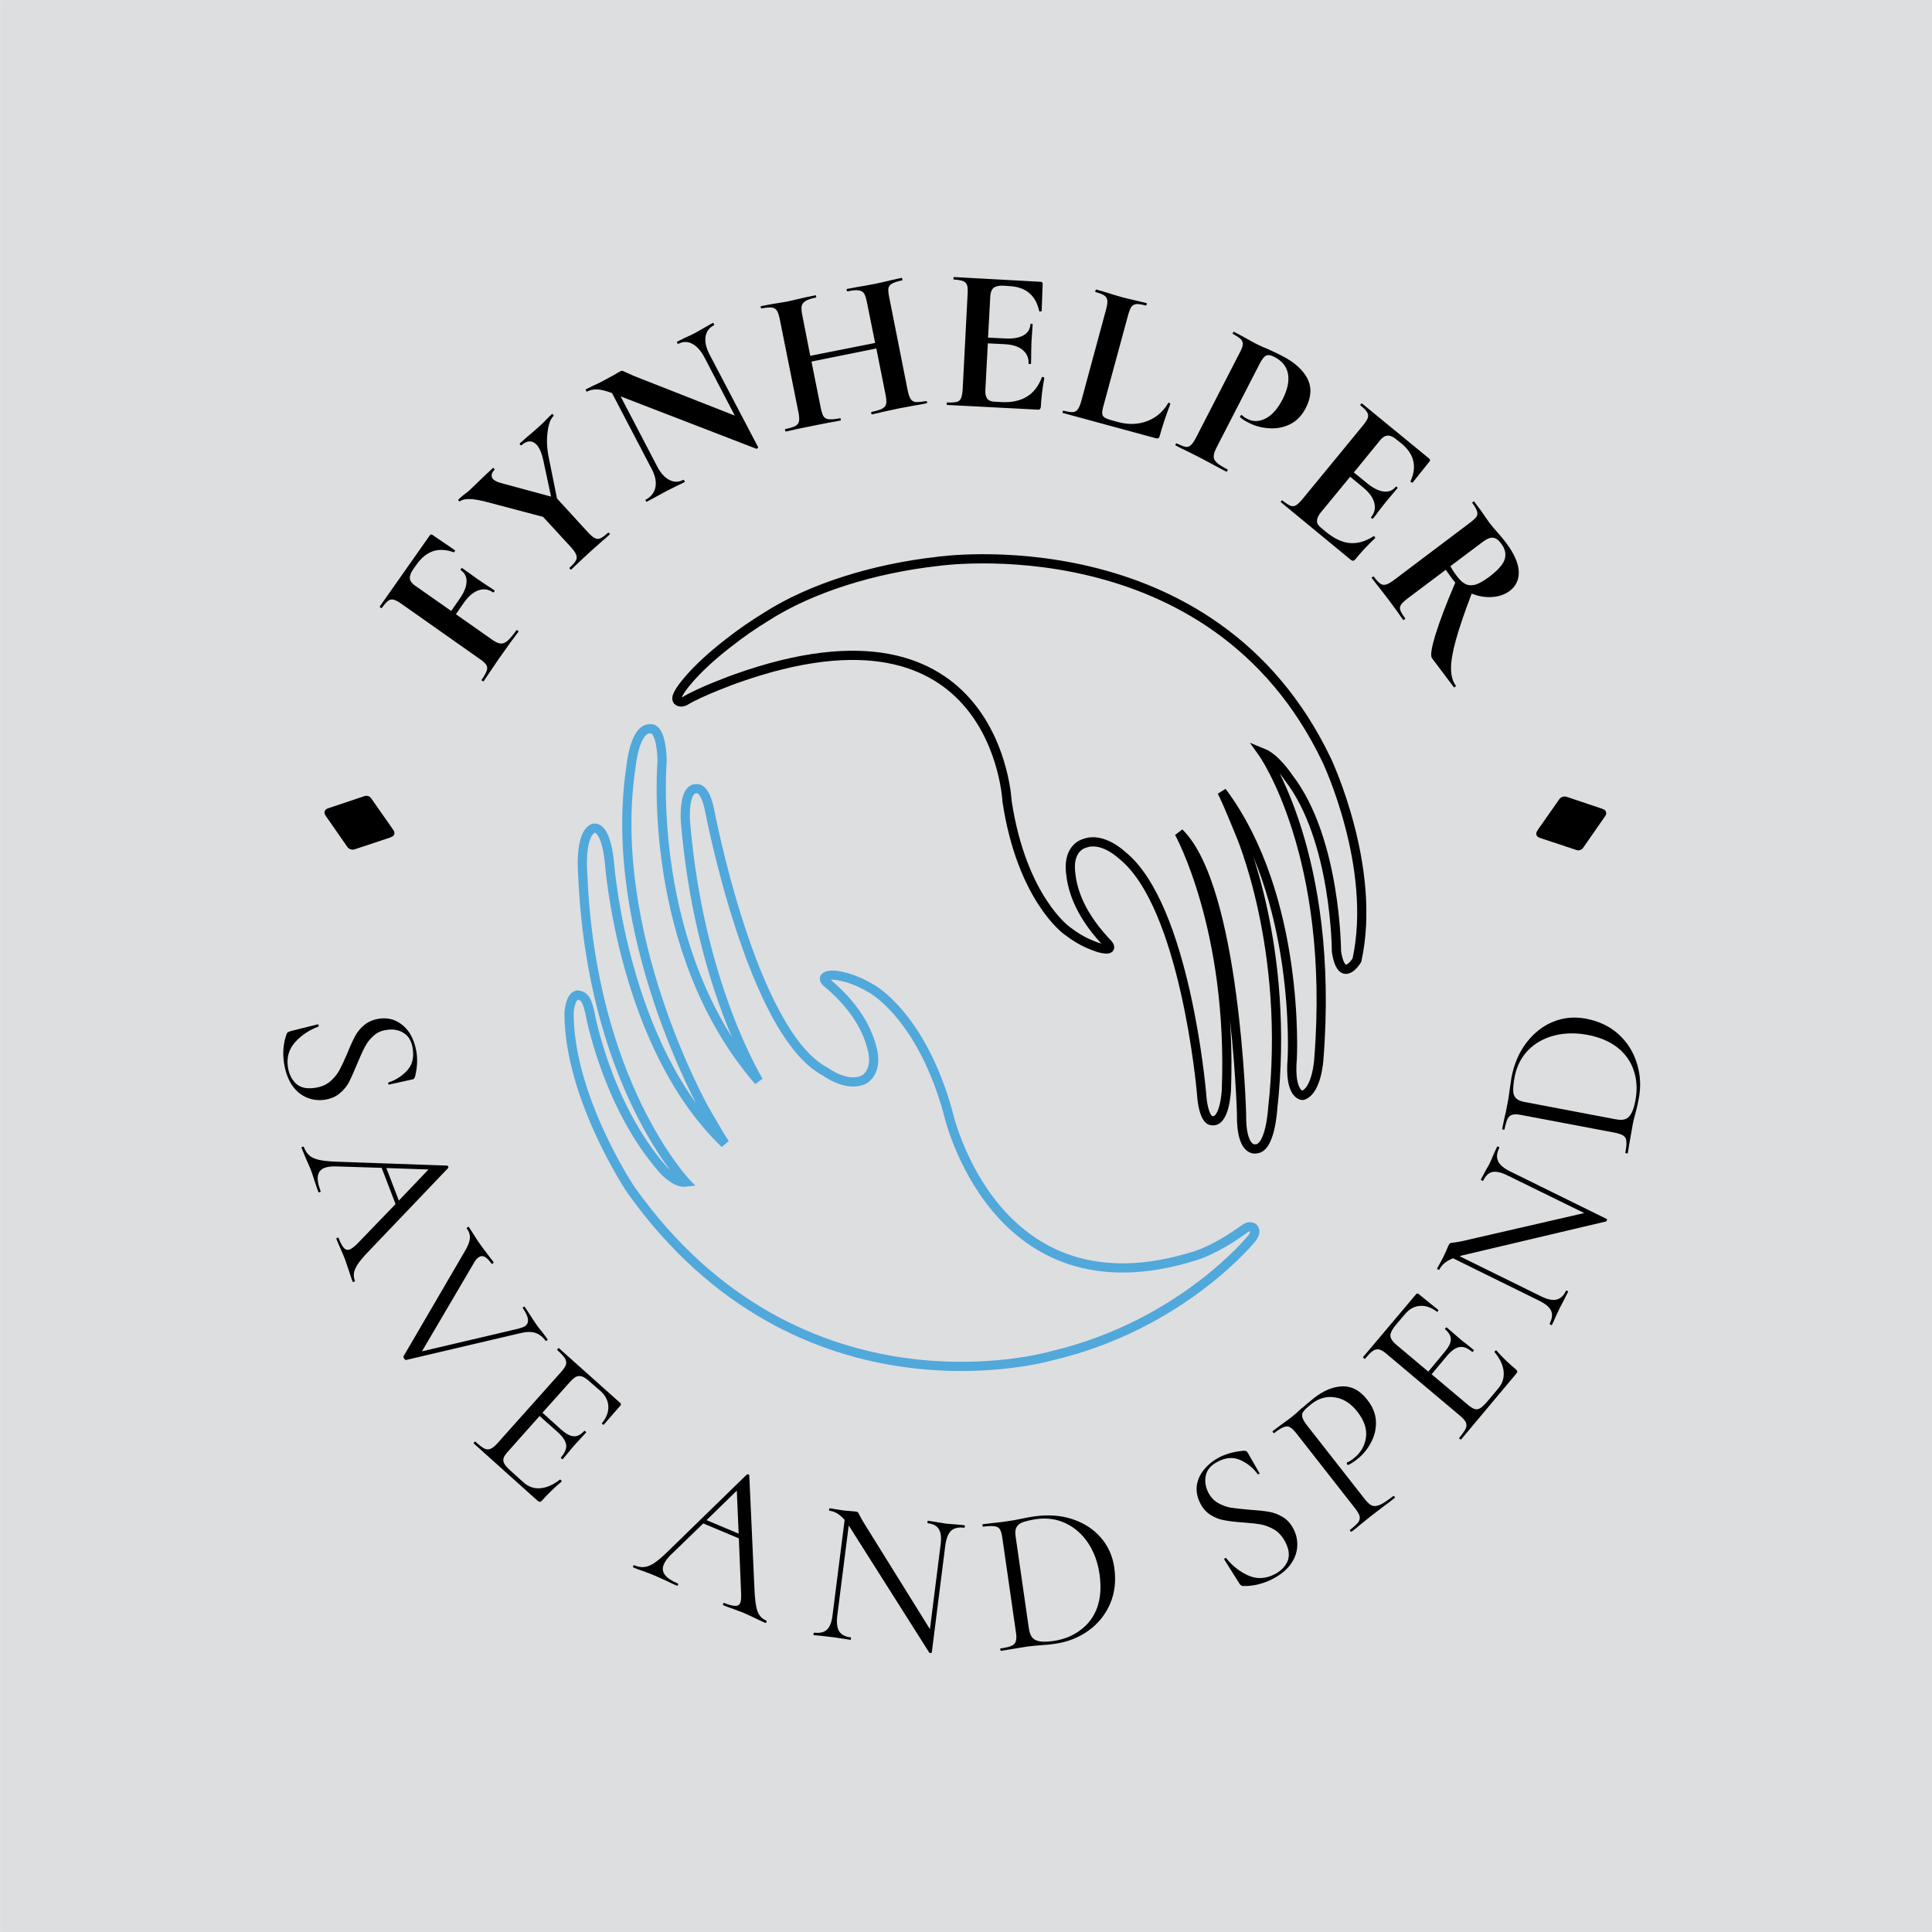 <svg xmlns="http://www.w3.org/2000/svg" version="1.1" xmlns:xlink="http://www.w3.org/1999/xlink" viewBox="0 0 8.093 8.094"><g transform="matrix(0.857,0,0,0.857,2.364,2.321)"><rect width="9.443" height="9.443" x="-2.758" y="-2.708" fill="#dddee0"></rect><g><path d=" M -0.535 -0.019 Q -0.533 -0.018 -0.536 -0.013 Q -0.538 -0.008 -0.541 -0.009 Q -0.598 -0.029 -0.642 -0.014 Q -0.687 0.001 -0.723 0.052 L -0.74 0.076 Q -0.757 0.101 -0.755 0.12 Q -0.752 0.139 -0.73 0.154 L -0.553 0.278 L -0.512 0.219 Q -0.479 0.172 -0.478 0.135 Q -0.477 0.098 -0.507 0.078 Q -0.508 0.077 -0.505 0.072 Q -0.501 0.067 -0.5 0.068 L -0.426 0.121 Q -0.4 0.139 -0.386 0.148 L -0.342 0.177 Q -0.339 0.179 -0.343 0.184 Q -0.346 0.189 -0.349 0.187 Q -0.382 0.164 -0.419 0.177 Q -0.456 0.189 -0.49 0.236 L -0.53 0.294 L -0.355 0.417 Q -0.33 0.435 -0.313 0.437 Q -0.296 0.439 -0.279 0.425 Q -0.261 0.41 -0.234 0.372 Q -0.233 0.37 -0.228 0.374 Q -0.223 0.377 -0.224 0.379 Q -0.248 0.412 -0.262 0.43 L -0.321 0.513 L -0.363 0.575 Q -0.374 0.592 -0.394 0.621 Q -0.396 0.623 -0.401 0.62 Q -0.406 0.616 -0.404 0.614 Q -0.384 0.585 -0.379 0.569 Q -0.374 0.553 -0.382 0.541 Q -0.391 0.528 -0.416 0.511 L -0.795 0.244 Q -0.819 0.227 -0.834 0.223 Q -0.848 0.219 -0.861 0.228 Q -0.874 0.238 -0.892 0.263 Q -0.894 0.265 -0.899 0.262 Q -0.903 0.258 -0.902 0.256 L -0.658 -0.091 Q -0.652 -0.099 -0.645 -0.094 L -0.535 -0.019 M -0.055 -0.682 Q -0.051 -0.677 -0.052 -0.676 Q -0.075 -0.655 -0.082 -0.596 Q -0.09 -0.537 -0.076 -0.471 L -0.036 -0.272 L 0.114 -0.108 Q 0.135 -0.085 0.149 -0.078 Q 0.162 -0.071 0.176 -0.077 Q 0.19 -0.083 0.213 -0.104 Q 0.216 -0.106 0.22 -0.102 Q 0.224 -0.098 0.222 -0.096 Q 0.197 -0.073 0.182 -0.061 L 0.126 -0.011 L 0.072 0.039 Q 0.058 0.053 0.033 0.076 Q 0.032 0.078 0.028 0.073 Q 0.024 0.069 0.025 0.067 Q 0.049 0.046 0.056 0.032 Q 0.064 0.018 0.058 0.004 Q 0.053 -0.011 0.033 -0.033 L -0.104 -0.182 L -0.365 -0.251 Q -0.431 -0.269 -0.464 -0.269 Q -0.498 -0.269 -0.51 -0.258 Q -0.512 -0.256 -0.516 -0.26 Q -0.52 -0.265 -0.518 -0.267 L -0.495 -0.287 Q -0.477 -0.3 -0.47 -0.306 Q -0.444 -0.33 -0.397 -0.376 L -0.349 -0.421 Q -0.348 -0.422 -0.344 -0.418 Q -0.339 -0.413 -0.341 -0.412 Q -0.353 -0.401 -0.355 -0.388 Q -0.357 -0.376 -0.348 -0.366 Q -0.337 -0.355 -0.312 -0.348 L -0.065 -0.281 L -0.103 -0.459 Q -0.114 -0.51 -0.135 -0.534 Q -0.151 -0.551 -0.17 -0.551 Q -0.19 -0.55 -0.209 -0.532 Q -0.212 -0.53 -0.216 -0.535 Q -0.22 -0.539 -0.218 -0.541 L -0.178 -0.576 Q -0.142 -0.606 -0.116 -0.63 Q -0.103 -0.641 -0.087 -0.659 L -0.06 -0.685 Q -0.059 -0.686 -0.055 -0.682 M 0.731 -1.125 Q 0.733 -1.12 0.732 -1.119 Q 0.696 -1.101 0.69 -1.062 Q 0.685 -1.024 0.709 -0.977 L 0.947 -0.523 Q 0.948 -0.52 0.944 -0.517 Q 0.941 -0.514 0.938 -0.515 L 0.275 -0.771 L 0.455 -0.426 Q 0.48 -0.379 0.514 -0.362 Q 0.548 -0.345 0.582 -0.363 Q 0.584 -0.364 0.587 -0.358 Q 0.59 -0.353 0.588 -0.352 Q 0.563 -0.339 0.549 -0.333 L 0.501 -0.309 L 0.446 -0.279 Q 0.432 -0.271 0.403 -0.256 Q 0.401 -0.254 0.398 -0.26 Q 0.395 -0.265 0.398 -0.266 Q 0.437 -0.287 0.445 -0.326 Q 0.453 -0.365 0.429 -0.412 L 0.233 -0.787 Q 0.187 -0.804 0.16 -0.805 Q 0.133 -0.806 0.11 -0.794 Q 0.109 -0.793 0.106 -0.799 Q 0.103 -0.804 0.105 -0.805 L 0.143 -0.824 Q 0.155 -0.829 0.177 -0.84 L 0.244 -0.876 Q 0.256 -0.884 0.273 -0.893 Q 0.28 -0.897 0.286 -0.895 Q 0.291 -0.893 0.306 -0.886 Q 0.332 -0.874 0.342 -0.87 L 0.833 -0.677 L 0.684 -0.963 Q 0.658 -1.011 0.625 -1.028 Q 0.591 -1.046 0.556 -1.027 Q 0.554 -1.027 0.552 -1.032 Q 0.549 -1.037 0.551 -1.038 L 0.589 -1.057 Q 0.619 -1.07 0.638 -1.08 Q 0.656 -1.09 0.687 -1.108 L 0.726 -1.13 Q 0.728 -1.131 0.731 -1.125 M 1.773 -0.743 Q 1.774 -0.737 1.771 -0.737 Q 1.737 -0.73 1.716 -0.727 L 1.64 -0.713 L 1.552 -0.694 Q 1.534 -0.689 1.504 -0.683 Q 1.501 -0.683 1.5 -0.689 Q 1.499 -0.695 1.502 -0.695 Q 1.538 -0.702 1.554 -0.711 Q 1.569 -0.719 1.573 -0.734 Q 1.576 -0.749 1.57 -0.779 L 1.525 -1.005 L 1.208 -0.941 L 1.253 -0.716 Q 1.259 -0.686 1.267 -0.673 Q 1.276 -0.66 1.294 -0.659 Q 1.312 -0.657 1.348 -0.664 Q 1.35 -0.665 1.351 -0.659 Q 1.352 -0.653 1.35 -0.653 Q 1.316 -0.646 1.295 -0.643 L 1.21 -0.626 L 1.136 -0.611 Q 1.117 -0.606 1.082 -0.599 Q 1.08 -0.599 1.079 -0.605 Q 1.078 -0.61 1.08 -0.611 Q 1.114 -0.618 1.129 -0.626 Q 1.144 -0.634 1.147 -0.649 Q 1.15 -0.665 1.144 -0.694 L 1.053 -1.148 Q 1.047 -1.177 1.039 -1.19 Q 1.03 -1.203 1.014 -1.205 Q 0.998 -1.207 0.964 -1.201 Q 0.961 -1.2 0.96 -1.206 Q 0.959 -1.212 0.962 -1.212 L 1.015 -1.222 Q 1.061 -1.229 1.088 -1.234 Q 1.125 -1.242 1.174 -1.254 L 1.228 -1.265 Q 1.23 -1.266 1.231 -1.26 Q 1.232 -1.254 1.23 -1.254 Q 1.195 -1.247 1.179 -1.237 Q 1.164 -1.228 1.16 -1.213 Q 1.157 -1.197 1.163 -1.168 L 1.202 -0.969 L 1.519 -1.032 L 1.479 -1.231 Q 1.473 -1.261 1.465 -1.274 Q 1.456 -1.287 1.438 -1.289 Q 1.42 -1.292 1.384 -1.284 Q 1.381 -1.284 1.38 -1.29 Q 1.379 -1.296 1.382 -1.296 L 1.43 -1.305 Q 1.479 -1.313 1.519 -1.321 Q 1.545 -1.326 1.594 -1.338 L 1.648 -1.35 Q 1.651 -1.35 1.652 -1.344 Q 1.654 -1.338 1.651 -1.338 Q 1.617 -1.331 1.602 -1.322 Q 1.587 -1.314 1.584 -1.299 Q 1.582 -1.284 1.588 -1.255 L 1.678 -0.801 Q 1.684 -0.771 1.693 -0.758 Q 1.701 -0.745 1.717 -0.743 Q 1.734 -0.742 1.768 -0.748 Q 1.771 -0.749 1.773 -0.743 M 2.338 -0.866 Q 2.341 -0.865 2.344 -0.864 Q 2.346 -0.862 2.346 -0.861 Q 2.332 -0.784 2.329 -0.72 Q 2.328 -0.712 2.325 -0.709 Q 2.322 -0.705 2.313 -0.706 L 1.871 -0.729 Q 1.868 -0.73 1.869 -0.736 Q 1.869 -0.742 1.872 -0.741 Q 1.904 -0.74 1.919 -0.744 Q 1.933 -0.748 1.939 -0.762 Q 1.945 -0.777 1.947 -0.806 L 1.971 -1.269 Q 1.973 -1.299 1.969 -1.313 Q 1.965 -1.327 1.95 -1.334 Q 1.935 -1.34 1.904 -1.342 Q 1.901 -1.342 1.902 -1.348 Q 1.902 -1.354 1.905 -1.354 L 2.328 -1.331 Q 2.338 -1.33 2.338 -1.321 L 2.333 -1.188 Q 2.333 -1.186 2.327 -1.186 Q 2.321 -1.185 2.321 -1.188 Q 2.308 -1.247 2.271 -1.277 Q 2.235 -1.307 2.173 -1.31 L 2.143 -1.312 Q 2.113 -1.313 2.098 -1.301 Q 2.084 -1.289 2.082 -1.262 L 2.071 -1.058 L 2.154 -1.054 Q 2.212 -1.051 2.244 -1.069 Q 2.276 -1.087 2.278 -1.123 Q 2.278 -1.126 2.284 -1.126 Q 2.289 -1.126 2.289 -1.123 L 2.283 -1.033 L 2.282 -0.985 Q 2.282 -0.951 2.281 -0.931 Q 2.281 -0.929 2.275 -0.929 Q 2.269 -0.929 2.269 -0.931 Q 2.271 -0.972 2.241 -0.997 Q 2.211 -1.023 2.152 -1.026 L 2.07 -1.03 L 2.058 -0.805 Q 2.056 -0.776 2.066 -0.761 Q 2.077 -0.746 2.101 -0.745 L 2.134 -0.743 Q 2.211 -0.739 2.26 -0.769 Q 2.309 -0.798 2.334 -0.864 Q 2.334 -0.866 2.338 -0.866 M 2.635 -0.724 Q 2.628 -0.699 2.629 -0.687 Q 2.63 -0.675 2.64 -0.668 Q 2.65 -0.661 2.675 -0.654 L 2.708 -0.645 Q 2.783 -0.625 2.849 -0.65 Q 2.915 -0.675 2.952 -0.739 Q 2.952 -0.741 2.956 -0.739 Q 2.958 -0.739 2.96 -0.737 Q 2.962 -0.735 2.962 -0.734 Q 2.927 -0.641 2.91 -0.577 Q 2.908 -0.569 2.904 -0.567 Q 2.9 -0.564 2.892 -0.566 L 2.436 -0.69 Q 2.434 -0.69 2.436 -0.696 Q 2.437 -0.702 2.439 -0.701 Q 2.47 -0.693 2.486 -0.694 Q 2.501 -0.695 2.51 -0.708 Q 2.519 -0.72 2.527 -0.749 L 2.648 -1.196 Q 2.656 -1.225 2.654 -1.24 Q 2.652 -1.255 2.639 -1.264 Q 2.626 -1.273 2.596 -1.281 Q 2.594 -1.282 2.596 -1.288 Q 2.598 -1.293 2.6 -1.293 L 2.649 -1.279 Q 2.692 -1.265 2.721 -1.257 Q 2.75 -1.249 2.795 -1.239 L 2.845 -1.227 Q 2.848 -1.226 2.846 -1.22 Q 2.844 -1.214 2.842 -1.215 Q 2.812 -1.223 2.796 -1.222 Q 2.78 -1.22 2.771 -1.208 Q 2.763 -1.195 2.755 -1.166 L 2.635 -0.724 M 3.174 -0.478 Q 3.173 -0.462 3.188 -0.448 Q 3.202 -0.434 3.241 -0.414 Q 3.243 -0.413 3.241 -0.407 Q 3.238 -0.402 3.235 -0.403 Q 3.199 -0.422 3.179 -0.433 L 3.102 -0.474 L 3.036 -0.507 Q 3.018 -0.515 2.988 -0.531 Q 2.985 -0.532 2.988 -0.537 Q 2.991 -0.543 2.993 -0.541 Q 3.022 -0.527 3.037 -0.524 Q 3.052 -0.522 3.063 -0.533 Q 3.074 -0.543 3.088 -0.57 L 3.3 -0.982 Q 3.314 -1.008 3.316 -1.023 Q 3.318 -1.038 3.307 -1.05 Q 3.296 -1.061 3.268 -1.076 Q 3.266 -1.077 3.268 -1.082 Q 3.271 -1.088 3.274 -1.086 L 3.321 -1.061 Q 3.361 -1.038 3.385 -1.026 Q 3.406 -1.015 3.437 -1.003 Q 3.449 -0.997 3.467 -0.989 Q 3.485 -0.981 3.508 -0.969 Q 3.599 -0.922 3.632 -0.858 Q 3.665 -0.793 3.624 -0.714 Q 3.596 -0.659 3.548 -0.635 Q 3.5 -0.611 3.445 -0.615 Q 3.39 -0.618 3.343 -0.643 Q 3.319 -0.655 3.303 -0.669 Q 3.301 -0.67 3.304 -0.674 Q 3.305 -0.677 3.308 -0.679 Q 3.31 -0.681 3.312 -0.679 Q 3.323 -0.668 3.34 -0.66 Q 3.381 -0.639 3.428 -0.663 Q 3.475 -0.687 3.511 -0.757 Q 3.547 -0.828 3.537 -0.881 Q 3.527 -0.935 3.47 -0.964 Q 3.445 -0.977 3.43 -0.97 Q 3.415 -0.963 3.398 -0.929 L 3.189 -0.523 Q 3.174 -0.494 3.174 -0.478 M 3.96 -0.086 Q 3.962 -0.084 3.963 -0.081 Q 3.964 -0.078 3.963 -0.078 Q 3.906 -0.024 3.866 0.026 Q 3.86 0.032 3.856 0.033 Q 3.851 0.033 3.844 0.028 L 3.503 -0.253 Q 3.5 -0.255 3.504 -0.259 Q 3.508 -0.264 3.51 -0.262 Q 3.535 -0.242 3.55 -0.236 Q 3.564 -0.231 3.577 -0.239 Q 3.59 -0.247 3.609 -0.27 L 3.903 -0.628 Q 3.922 -0.651 3.927 -0.665 Q 3.932 -0.679 3.924 -0.693 Q 3.916 -0.707 3.892 -0.726 Q 3.889 -0.728 3.893 -0.733 Q 3.897 -0.738 3.899 -0.736 L 4.227 -0.467 Q 4.235 -0.46 4.229 -0.453 L 4.146 -0.349 Q 4.145 -0.348 4.14 -0.351 Q 4.135 -0.353 4.136 -0.356 Q 4.161 -0.411 4.149 -0.457 Q 4.138 -0.503 4.09 -0.542 L 4.066 -0.561 Q 4.043 -0.58 4.024 -0.579 Q 4.005 -0.578 3.988 -0.557 L 3.859 -0.399 L 3.923 -0.347 Q 3.968 -0.31 4.004 -0.306 Q 4.041 -0.301 4.064 -0.329 Q 4.066 -0.331 4.07 -0.328 Q 4.074 -0.324 4.072 -0.322 L 4.014 -0.253 L 3.985 -0.216 Q 3.965 -0.188 3.952 -0.173 Q 3.951 -0.171 3.946 -0.175 Q 3.941 -0.179 3.943 -0.18 Q 3.969 -0.212 3.959 -0.25 Q 3.95 -0.288 3.904 -0.326 L 3.841 -0.378 L 3.697 -0.203 Q 3.679 -0.18 3.679 -0.163 Q 3.678 -0.145 3.697 -0.13 L 3.722 -0.109 Q 3.783 -0.059 3.839 -0.054 Q 3.896 -0.049 3.955 -0.087 Q 3.957 -0.088 3.96 -0.086 M 4.354 0.649 Q 4.349 0.653 4.348 0.651 L 4.241 0.509 Q 4.228 0.491 4.258 0.394 Q 4.288 0.296 4.355 0.139 Q 4.349 0.133 4.34 0.121 Q 4.317 0.09 4.308 0.077 L 4.123 0.216 Q 4.098 0.235 4.09 0.247 Q 4.081 0.26 4.086 0.274 Q 4.091 0.289 4.11 0.314 Q 4.111 0.316 4.106 0.32 Q 4.102 0.323 4.1 0.322 Q 4.081 0.295 4.07 0.279 L 4.025 0.218 L 3.98 0.16 Q 3.968 0.145 3.947 0.118 Q 3.945 0.115 3.95 0.112 Q 3.955 0.108 3.957 0.111 Q 3.976 0.136 3.989 0.145 Q 4.001 0.153 4.016 0.149 Q 4.031 0.145 4.055 0.127 L 4.425 -0.152 Q 4.449 -0.17 4.458 -0.182 Q 4.466 -0.194 4.461 -0.21 Q 4.456 -0.225 4.438 -0.25 Q 4.437 -0.251 4.441 -0.255 Q 4.446 -0.259 4.447 -0.257 L 4.479 -0.214 Q 4.505 -0.176 4.521 -0.154 Q 4.538 -0.131 4.562 -0.105 Q 4.569 -0.097 4.58 -0.084 Q 4.592 -0.07 4.606 -0.051 Q 4.661 0.023 4.665 0.083 Q 4.668 0.144 4.621 0.18 Q 4.584 0.207 4.533 0.21 Q 4.483 0.213 4.435 0.193 Q 4.382 0.332 4.358 0.419 Q 4.334 0.505 4.334 0.558 Q 4.334 0.612 4.358 0.644 Q 4.359 0.645 4.354 0.649 M 4.363 0.108 Q 4.384 0.137 4.406 0.147 Q 4.427 0.157 4.455 0.149 Q 4.482 0.14 4.521 0.111 Q 4.587 0.061 4.597 0.023 Q 4.607 -0.014 4.58 -0.05 Q 4.56 -0.078 4.539 -0.08 Q 4.519 -0.082 4.491 -0.061 L 4.331 0.059 Q 4.342 0.081 4.363 0.108" fill="#000000" fill-rule="nonzero"></path></g><g><path d=" M -0.933 2.355 Q -0.959 2.378 -0.974 2.407 Q -0.99 2.437 -1.012 2.49 Q -1.035 2.546 -1.051 2.578 Q -1.067 2.61 -1.097 2.635 Q -1.126 2.66 -1.17 2.667 Q -1.218 2.674 -1.26 2.656 Q -1.302 2.638 -1.331 2.596 Q -1.36 2.553 -1.37 2.489 Q -1.382 2.413 -1.357 2.344 Q -1.355 2.339 -1.351 2.337 Q -1.347 2.335 -1.339 2.332 L -1.207 2.299 Q -1.203 2.297 -1.201 2.303 Q -1.199 2.308 -1.203 2.31 Q -1.272 2.336 -1.317 2.387 Q -1.362 2.438 -1.351 2.509 Q -1.343 2.559 -1.311 2.589 Q -1.279 2.618 -1.219 2.609 Q -1.175 2.603 -1.145 2.578 Q -1.116 2.553 -1.099 2.522 Q -1.082 2.49 -1.06 2.438 Q -1.039 2.386 -1.022 2.355 Q -1.006 2.325 -0.977 2.301 Q -0.948 2.278 -0.906 2.271 Q -0.856 2.264 -0.817 2.285 Q -0.778 2.306 -0.754 2.345 Q -0.731 2.384 -0.723 2.432 Q -0.714 2.49 -0.729 2.551 Q -0.732 2.567 -0.744 2.568 L -0.857 2.593 Q -0.861 2.593 -0.861 2.588 Q -0.862 2.583 -0.858 2.582 Q -0.808 2.566 -0.769 2.525 Q -0.731 2.484 -0.741 2.418 Q -0.749 2.363 -0.785 2.341 Q -0.822 2.318 -0.869 2.326 Q -0.908 2.331 -0.933 2.355 M -1.028 3.557 Q -1.034 3.559 -1.035 3.556 Q -1.042 3.538 -1.054 3.5 Q -1.067 3.462 -1.073 3.445 Q -1.081 3.424 -1.095 3.393 Q -1.108 3.364 -1.114 3.348 Q -1.116 3.344 -1.11 3.342 Q -1.105 3.34 -1.103 3.344 Q -1.09 3.378 -1.077 3.392 Q -1.065 3.405 -1.049 3.399 Q -1.036 3.394 -1.013 3.372 L -0.825 3.177 L -0.893 3 L -1.114 2.993 Q -1.151 2.992 -1.172 3 Q -1.227 3.021 -1.192 3.112 Q -1.19 3.117 -1.195 3.119 Q -1.201 3.121 -1.203 3.117 Q -1.209 3.1 -1.22 3.067 Q -1.231 3.031 -1.241 3.005 Q -1.251 2.981 -1.265 2.95 Q -1.277 2.922 -1.284 2.904 Q -1.286 2.899 -1.28 2.897 Q -1.275 2.895 -1.273 2.899 Q -1.263 2.925 -1.246 2.94 Q -1.23 2.954 -1.199 2.961 Q -1.168 2.968 -1.113 2.97 L -0.573 2.989 Q -0.569 2.99 -0.567 2.995 Q -0.566 2.999 -0.568 3.001 L -0.948 3.399 Q -1.005 3.457 -1.02 3.489 Q -1.036 3.52 -1.024 3.551 Q -1.022 3.555 -1.028 3.557 M -0.87 3.001 L -0.809 3.16 L -0.664 3.008 L -0.87 3.001 M -0.085 3.844 Q -0.09 3.847 -0.092 3.845 Q -0.112 3.817 -0.141 3.807 Q -0.17 3.797 -0.215 3.808 L -0.773 3.939 Q -0.777 3.941 -0.783 3.932 Q -0.788 3.926 -0.786 3.921 L -0.486 3.407 Q -0.464 3.37 -0.462 3.346 Q -0.459 3.321 -0.477 3.296 Q -0.478 3.294 -0.473 3.29 Q -0.468 3.287 -0.467 3.289 L -0.446 3.321 Q -0.431 3.345 -0.422 3.359 Q -0.399 3.392 -0.371 3.428 L -0.346 3.461 Q -0.345 3.464 -0.349 3.467 Q -0.354 3.471 -0.356 3.468 Q -0.374 3.443 -0.389 3.435 Q -0.405 3.427 -0.42 3.438 Q -0.43 3.444 -0.441 3.463 L -0.696 3.897 L -0.224 3.786 Q -0.202 3.78 -0.192 3.774 Q -0.175 3.761 -0.178 3.74 Q -0.18 3.719 -0.203 3.686 Q -0.205 3.684 -0.2 3.68 Q -0.195 3.677 -0.194 3.679 L -0.17 3.715 Q -0.152 3.744 -0.136 3.767 Q -0.124 3.784 -0.107 3.804 L -0.082 3.838 Q -0.081 3.841 -0.085 3.844 M -0.018 4.525 Q -0.015 4.527 -0.014 4.53 Q -0.013 4.532 -0.014 4.534 Q -0.063 4.575 -0.109 4.626 Q -0.114 4.632 -0.119 4.632 Q -0.124 4.633 -0.131 4.627 L -0.443 4.347 Q -0.445 4.346 -0.441 4.342 Q -0.437 4.337 -0.435 4.338 Q -0.407 4.364 -0.391 4.372 Q -0.374 4.38 -0.36 4.373 Q -0.345 4.367 -0.325 4.344 L -0.017 3.999 Q 0.003 3.977 0.008 3.962 Q 0.012 3.947 0.003 3.931 Q -0.007 3.916 -0.035 3.89 Q -0.036 3.889 -0.032 3.884 Q -0.028 3.88 -0.027 3.881 L 0.273 4.149 Q 0.28 4.155 0.274 4.162 L 0.193 4.255 Q 0.191 4.257 0.187 4.254 Q 0.183 4.251 0.184 4.248 Q 0.217 4.207 0.215 4.166 Q 0.213 4.124 0.178 4.092 L 0.132 4.052 Q 0.106 4.028 0.09 4.021 Q 0.074 4.015 0.06 4.02 Q 0.046 4.026 0.028 4.046 L -0.107 4.197 L -0.016 4.279 Q 0.02 4.311 0.046 4.312 Q 0.072 4.314 0.097 4.286 Q 0.098 4.284 0.103 4.288 Q 0.107 4.292 0.106 4.294 L 0.051 4.354 Q 0.032 4.375 0.023 4.387 L -0.008 4.424 Q -0.01 4.425 -0.014 4.421 Q -0.019 4.417 -0.017 4.416 Q 0.012 4.383 0.009 4.354 Q 0.005 4.326 -0.032 4.292 L -0.121 4.213 L -0.274 4.385 Q -0.293 4.405 -0.297 4.419 Q -0.301 4.433 -0.293 4.447 Q -0.284 4.462 -0.259 4.484 L -0.199 4.538 Q -0.163 4.57 -0.117 4.566 Q -0.07 4.562 -0.022 4.524 Q -0.021 4.523 -0.018 4.525 M 0.988 5.22 Q 0.986 5.226 0.982 5.224 Q 0.965 5.217 0.928 5.199 Q 0.892 5.182 0.876 5.175 Q 0.855 5.167 0.823 5.155 Q 0.793 5.145 0.777 5.138 Q 0.774 5.137 0.776 5.131 Q 0.778 5.125 0.782 5.127 Q 0.816 5.141 0.835 5.141 Q 0.853 5.142 0.86 5.126 Q 0.865 5.113 0.864 5.081 L 0.853 4.811 L 0.679 4.738 L 0.52 4.892 Q 0.494 4.918 0.486 4.939 Q 0.463 4.993 0.553 5.031 Q 0.558 5.033 0.556 5.038 Q 0.553 5.044 0.549 5.042 Q 0.532 5.035 0.502 5.02 Q 0.467 5.004 0.442 4.993 Q 0.418 4.983 0.385 4.971 Q 0.357 4.962 0.339 4.954 Q 0.334 4.952 0.336 4.946 Q 0.339 4.941 0.343 4.943 Q 0.369 4.954 0.391 4.951 Q 0.413 4.949 0.439 4.932 Q 0.466 4.914 0.505 4.876 L 0.892 4.499 Q 0.895 4.497 0.9 4.499 Q 0.904 4.5 0.904 4.504 L 0.929 5.053 Q 0.932 5.135 0.944 5.167 Q 0.956 5.2 0.987 5.213 Q 0.99 5.215 0.988 5.22 M 0.695 4.722 L 0.852 4.788 L 0.843 4.578 L 0.695 4.722 M 1.958 4.753 Q 1.957 4.759 1.954 4.759 Q 1.912 4.754 1.89 4.774 Q 1.869 4.795 1.862 4.846 L 1.796 5.369 Q 1.796 5.371 1.791 5.371 Q 1.786 5.372 1.784 5.37 L 1.397 4.759 L 1.39 4.748 L 1.334 5.189 Q 1.328 5.24 1.343 5.265 Q 1.359 5.29 1.399 5.295 Q 1.402 5.295 1.401 5.301 Q 1.401 5.307 1.398 5.307 Q 1.373 5.303 1.36 5.301 L 1.311 5.294 L 1.26 5.288 Q 1.246 5.287 1.219 5.284 Q 1.217 5.284 1.218 5.278 Q 1.219 5.272 1.221 5.272 Q 1.263 5.277 1.284 5.257 Q 1.305 5.237 1.311 5.186 L 1.37 4.721 Q 1.336 4.681 1.296 4.676 Q 1.293 4.675 1.294 4.67 Q 1.295 4.664 1.298 4.664 L 1.334 4.67 Q 1.346 4.672 1.367 4.675 Q 1.389 4.677 1.403 4.678 Q 1.417 4.679 1.425 4.68 Q 1.433 4.681 1.436 4.685 Q 1.439 4.689 1.445 4.702 Q 1.455 4.721 1.465 4.737 L 1.787 5.255 L 1.839 4.843 Q 1.846 4.792 1.831 4.767 Q 1.817 4.742 1.776 4.737 Q 1.774 4.736 1.775 4.73 Q 1.776 4.724 1.778 4.725 L 1.816 4.731 Q 1.846 4.736 1.865 4.739 Q 1.883 4.741 1.915 4.743 L 1.955 4.747 Q 1.958 4.748 1.958 4.753 M 2.333 5.333 Q 2.319 5.334 2.298 5.336 Q 2.276 5.338 2.25 5.342 L 2.183 5.353 Q 2.166 5.356 2.134 5.361 Q 2.132 5.361 2.131 5.355 Q 2.13 5.349 2.132 5.349 Q 2.17 5.344 2.186 5.336 Q 2.203 5.329 2.207 5.313 Q 2.212 5.298 2.207 5.268 L 2.141 4.81 Q 2.137 4.78 2.129 4.767 Q 2.121 4.754 2.103 4.752 Q 2.085 4.749 2.047 4.754 Q 2.045 4.754 2.044 4.748 Q 2.043 4.742 2.045 4.742 L 2.095 4.736 Q 2.137 4.732 2.161 4.728 Q 2.199 4.723 2.235 4.715 Q 2.279 4.706 2.295 4.704 Q 2.398 4.689 2.483 4.717 Q 2.568 4.745 2.622 4.807 Q 2.676 4.869 2.688 4.954 Q 2.702 5.05 2.668 5.13 Q 2.633 5.211 2.562 5.262 Q 2.491 5.313 2.4 5.326 Q 2.371 5.331 2.333 5.333 M 2.523 5.259 Q 2.58 5.217 2.605 5.148 Q 2.629 5.078 2.616 4.987 Q 2.604 4.901 2.561 4.835 Q 2.518 4.77 2.452 4.738 Q 2.386 4.706 2.306 4.717 Q 2.264 4.724 2.241 4.732 Q 2.219 4.74 2.21 4.757 Q 2.201 4.773 2.206 4.803 L 2.27 5.248 Q 2.274 5.278 2.285 5.293 Q 2.296 5.309 2.321 5.314 Q 2.345 5.319 2.388 5.313 Q 2.467 5.302 2.523 5.259 M 3.195 4.638 Q 3.225 4.655 3.257 4.661 Q 3.29 4.666 3.348 4.671 Q 3.408 4.675 3.443 4.681 Q 3.479 4.687 3.512 4.707 Q 3.544 4.726 3.565 4.767 Q 3.586 4.809 3.582 4.855 Q 3.578 4.901 3.547 4.942 Q 3.515 4.983 3.457 5.012 Q 3.388 5.046 3.316 5.044 Q 3.31 5.043 3.307 5.04 Q 3.303 5.038 3.299 5.031 L 3.226 4.915 Q 3.224 4.912 3.228 4.909 Q 3.233 4.905 3.235 4.908 Q 3.282 4.966 3.344 4.993 Q 3.406 5.02 3.471 4.987 Q 3.515 4.965 3.534 4.925 Q 3.552 4.885 3.525 4.831 Q 3.505 4.791 3.473 4.77 Q 3.44 4.75 3.405 4.743 Q 3.37 4.737 3.313 4.733 Q 3.257 4.729 3.223 4.722 Q 3.189 4.716 3.158 4.696 Q 3.126 4.676 3.107 4.637 Q 3.085 4.592 3.092 4.549 Q 3.1 4.505 3.13 4.471 Q 3.16 4.436 3.203 4.414 Q 3.256 4.388 3.319 4.383 Q 3.334 4.381 3.34 4.392 L 3.397 4.491 Q 3.399 4.495 3.395 4.497 Q 3.39 4.499 3.388 4.496 Q 3.357 4.453 3.306 4.429 Q 3.255 4.405 3.196 4.435 Q 3.146 4.46 3.136 4.501 Q 3.126 4.543 3.147 4.586 Q 3.165 4.621 3.195 4.638 M 3.948 4.651 Q 3.964 4.657 3.987 4.647 Q 4.01 4.637 4.052 4.604 Q 4.054 4.602 4.058 4.607 Q 4.061 4.612 4.059 4.613 Q 4.027 4.639 4.008 4.652 L 3.939 4.705 L 3.887 4.747 Q 3.873 4.76 3.847 4.779 Q 3.846 4.78 3.842 4.776 Q 3.838 4.771 3.84 4.77 Q 3.87 4.746 3.881 4.732 Q 3.891 4.717 3.887 4.702 Q 3.883 4.687 3.864 4.663 L 3.579 4.299 Q 3.56 4.275 3.547 4.268 Q 3.534 4.26 3.517 4.267 Q 3.499 4.273 3.469 4.297 Q 3.468 4.298 3.464 4.293 Q 3.46 4.288 3.462 4.287 L 3.502 4.257 Q 3.536 4.233 3.556 4.217 Q 3.576 4.202 3.598 4.18 Q 3.608 4.173 3.627 4.156 Q 3.647 4.139 3.662 4.127 Q 3.734 4.07 3.803 4.068 Q 3.872 4.066 3.924 4.133 Q 3.965 4.184 3.967 4.24 Q 3.969 4.295 3.942 4.344 Q 3.916 4.393 3.873 4.426 Q 3.85 4.444 3.832 4.452 Q 3.83 4.454 3.827 4.45 Q 3.825 4.447 3.824 4.444 Q 3.824 4.441 3.826 4.44 Q 3.841 4.434 3.857 4.421 Q 3.909 4.381 3.918 4.319 Q 3.927 4.257 3.877 4.193 Q 3.829 4.131 3.767 4.122 Q 3.705 4.112 3.652 4.154 Q 3.624 4.176 3.614 4.189 Q 3.603 4.202 3.607 4.218 Q 3.61 4.233 3.631 4.26 L 3.913 4.62 Q 3.933 4.645 3.948 4.651 M 4.548 3.897 Q 4.55 3.894 4.552 3.893 Q 4.554 3.892 4.556 3.893 Q 4.598 3.941 4.651 3.985 Q 4.657 3.99 4.658 3.995 Q 4.658 4 4.652 4.007 L 4.383 4.328 Q 4.382 4.329 4.377 4.325 Q 4.372 4.321 4.374 4.32 Q 4.398 4.291 4.406 4.274 Q 4.413 4.258 4.406 4.243 Q 4.399 4.229 4.376 4.21 L 4.022 3.912 Q 3.999 3.892 3.984 3.888 Q 3.969 3.884 3.953 3.894 Q 3.938 3.904 3.914 3.933 Q 3.912 3.935 3.908 3.931 Q 3.903 3.927 3.904 3.925 L 4.163 3.618 Q 4.169 3.611 4.176 3.617 L 4.271 3.694 Q 4.273 3.696 4.271 3.7 Q 4.268 3.704 4.265 3.703 Q 4.222 3.671 4.181 3.675 Q 4.14 3.678 4.109 3.715 L 4.07 3.761 Q 4.047 3.788 4.041 3.804 Q 4.034 3.82 4.041 3.834 Q 4.047 3.848 4.067 3.865 L 4.223 3.996 L 4.301 3.902 Q 4.332 3.866 4.333 3.84 Q 4.334 3.814 4.305 3.789 Q 4.303 3.788 4.307 3.783 Q 4.311 3.779 4.313 3.78 L 4.374 3.833 Q 4.396 3.852 4.408 3.86 L 4.446 3.891 Q 4.447 3.892 4.443 3.896 Q 4.44 3.901 4.438 3.9 Q 4.404 3.871 4.376 3.876 Q 4.348 3.88 4.315 3.918 L 4.239 4.009 L 4.415 4.157 Q 4.436 4.175 4.45 4.179 Q 4.464 4.183 4.478 4.174 Q 4.492 4.165 4.514 4.139 L 4.566 4.077 Q 4.596 4.041 4.591 3.994 Q 4.586 3.948 4.547 3.901 Q 4.545 3.9 4.548 3.897 M 4.566 2.897 Q 4.571 2.899 4.57 2.902 Q 4.551 2.94 4.564 2.967 Q 4.576 2.994 4.622 3.017 L 5.095 3.25 Q 5.097 3.251 5.096 3.256 Q 5.094 3.261 5.092 3.262 L 4.389 3.428 L 4.376 3.432 L 4.774 3.628 Q 4.821 3.651 4.849 3.644 Q 4.878 3.638 4.896 3.601 Q 4.897 3.598 4.902 3.601 Q 4.908 3.604 4.906 3.606 Q 4.895 3.629 4.889 3.64 L 4.866 3.684 L 4.844 3.731 Q 4.839 3.744 4.827 3.768 Q 4.826 3.77 4.821 3.767 Q 4.815 3.764 4.816 3.762 Q 4.835 3.724 4.823 3.698 Q 4.811 3.672 4.764 3.649 L 4.344 3.442 Q 4.295 3.461 4.277 3.497 Q 4.276 3.5 4.27 3.497 Q 4.265 3.494 4.266 3.492 L 4.284 3.459 Q 4.29 3.449 4.299 3.43 Q 4.309 3.41 4.314 3.397 Q 4.319 3.384 4.323 3.377 Q 4.326 3.37 4.331 3.368 Q 4.336 3.366 4.35 3.365 Q 4.371 3.362 4.39 3.358 L 4.985 3.221 L 4.612 3.038 Q 4.566 3.015 4.537 3.02 Q 4.509 3.026 4.491 3.063 Q 4.49 3.065 4.485 3.062 Q 4.479 3.059 4.48 3.057 L 4.498 3.023 Q 4.513 2.997 4.522 2.98 Q 4.53 2.964 4.542 2.934 L 4.559 2.897 Q 4.56 2.894 4.566 2.897 M 5.236 2.731 Q 5.232 2.744 5.227 2.765 Q 5.222 2.786 5.218 2.812 L 5.206 2.879 Q 5.203 2.897 5.198 2.928 Q 5.197 2.93 5.191 2.929 Q 5.185 2.928 5.186 2.926 Q 5.193 2.888 5.191 2.87 Q 5.19 2.852 5.177 2.843 Q 5.163 2.834 5.134 2.828 L 4.679 2.742 Q 4.65 2.736 4.635 2.74 Q 4.62 2.743 4.611 2.759 Q 4.603 2.775 4.595 2.813 Q 4.595 2.815 4.589 2.813 Q 4.583 2.812 4.584 2.81 L 4.594 2.761 Q 4.604 2.72 4.608 2.696 Q 4.616 2.659 4.62 2.622 Q 4.626 2.578 4.629 2.561 Q 4.648 2.459 4.703 2.388 Q 4.757 2.317 4.833 2.286 Q 4.909 2.255 4.994 2.271 Q 5.089 2.289 5.154 2.348 Q 5.218 2.407 5.243 2.491 Q 5.269 2.575 5.251 2.665 Q 5.246 2.694 5.236 2.731 M 5.228 2.527 Q 5.207 2.46 5.149 2.413 Q 5.091 2.367 5.001 2.35 Q 4.915 2.334 4.84 2.353 Q 4.764 2.372 4.712 2.424 Q 4.66 2.477 4.645 2.555 Q 4.637 2.598 4.638 2.622 Q 4.638 2.646 4.651 2.659 Q 4.664 2.673 4.693 2.678 L 5.135 2.762 Q 5.165 2.768 5.183 2.763 Q 5.201 2.758 5.214 2.736 Q 5.227 2.715 5.235 2.672 Q 5.25 2.594 5.228 2.527" fill="#000000" fill-rule="nonzero"></path></g><g transform="matrix(1,0,0,1,0,0)" clip-path="url(#SvgjsClipPath75868)"><g clip-path="url(#c5361409c-37ce-478f-bedb-b39227692b01fe0534b0-3cfc-4b48-b12c-2d43f7dc1e54)"><path d=" M 0.554 0.717 C 0.567 0.729 0.588 0.719 0.588 0.719 C 0.666 0.671 0.836 0.61 0.836 0.61 C 2.116 0.152 2.164 1.209 2.164 1.209 C 2.236 1.683 2.456 1.84 2.456 1.84 C 2.499 1.873 2.533 1.892 2.561 1.904 C 2.561 1.904 2.593 1.918 2.613 1.924 C 2.652 1.935 2.69 1.936 2.645 1.893 C 2.506 1.743 2.481 1.624 2.474 1.552 C 2.463 1.431 2.543 1.414 2.543 1.414 C 2.63 1.38 2.725 1.471 2.725 1.471 C 3.035 1.716 3.114 2.63 3.114 2.63 C 3.123 2.77 3.162 2.769 3.162 2.769 C 3.229 2.785 3.236 2.619 3.236 2.619 C 3.266 1.831 3.005 1.362 3.005 1.362 C 3.28 1.63 3.31 2.735 3.31 2.735 C 3.307 2.93 3.382 2.907 3.382 2.907 C 3.451 2.903 3.462 2.714 3.462 2.714 C 3.551 1.924 3.299 1.357 3.299 1.357 C 3.249 1.234 3.225 1.182 3.214 1.161 C 3.6 1.676 3.558 2.464 3.558 2.464 C 3.542 2.651 3.61 2.646 3.61 2.646 C 3.68 2.621 3.688 2.467 3.688 2.467 C 3.767 1.469 3.414 0.972 3.414 0.972 C 3.478 0.998 3.54 1.093 3.54 1.093 C 3.773 1.394 3.774 1.943 3.774 1.943 C 3.8 2.109 3.874 1.985 3.874 1.985 C 3.974 1.53 3.727 1.009 3.727 1.009 C 3.168 -0.164 1.822 0.036 1.822 0.036 C 1.512 0.071 1.205 0.166 0.987 0.306 C 0.92 0.347 0.864 0.386 0.8 0.436 C 0.62 0.576 0.566 0.668 0.566 0.668 C 0.545 0.701 0.549 0.71 0.554 0.717 Z" fill="none" transform="matrix(1,0,0,1,0,0)" fill-rule="nonzero" stroke-dasharray="none" stroke-miterlimit="4" stroke-linejoin="miter" stroke-linecap="butt" stroke-width="0.045" stroke="#000000"></path></g><g clip-path="url(#c5361409c-37ce-478f-bedb-b39227692b01fe0534b0-3cfc-4b48-b12c-2d43f7dc1e54)"><path d=" M 3.367 3.293 C 3.35 3.28 3.328 3.296 3.328 3.296 C 3.18 3.404 3.083 3.43 3.083 3.43 C 2.096 3.741 1.875 2.728 1.875 2.728 C 1.745 2.257 1.503 2.125 1.503 2.125 C 1.456 2.097 1.419 2.082 1.39 2.073 C 1.39 2.073 1.356 2.063 1.335 2.06 C 1.294 2.053 1.241 2.065 1.292 2.102 C 1.45 2.237 1.492 2.36 1.508 2.432 C 1.528 2.535 1.467 2.567 1.467 2.567 C 1.383 2.611 1.276 2.53 1.276 2.53 C 0.916 2.343 0.71 1.252 0.71 1.252 C 0.687 1.137 0.648 1.147 0.648 1.147 C 0.579 1.14 0.592 1.308 0.592 1.308 C 0.658 2.108 0.95 2.576 0.95 2.576 C 0.395 1.934 0.478 1.011 0.478 1.011 C 0.473 0.837 0.42 0.854 0.42 0.854 C 0.343 0.85 0.326 1.038 0.326 1.038 C 0.201 1.855 0.685 2.714 0.685 2.714 C 0.74 2.81 0.771 2.862 0.785 2.882 C 0.286 2.404 0.221 1.513 0.221 1.513 C 0.201 1.311 0.14 1.341 0.14 1.341 C 0.072 1.375 0.09 1.566 0.09 1.566 C 0.132 2.585 0.593 3.07 0.593 3.07 C 0.541 3.076 0.482 3.008 0.482 3.008 C 0.204 2.691 0.124 2.238 0.124 2.238 C 0.112 2.189 0.103 2.158 0.063 2.155 C 0.026 2.164 0.023 2.244 0.023 2.244 C 0.023 2.657 0.325 3.107 0.325 3.107 C 1.156 4.277 2.381 3.919 2.381 3.919 C 3.02 3.769 3.361 3.344 3.361 3.344 C 3.384 3.312 3.373 3.299 3.367 3.293 Z" fill="none" transform="matrix(1,0,0,1,0,0)" fill-rule="nonzero" stroke-dasharray="none" stroke-miterlimit="4" stroke-linejoin="miter" stroke-linecap="butt" stroke-width="0.045" stroke="#51a8db"></path></g></g><g transform="matrix(0.314,-0.949,0.949,0.314,-1.933,-0.046)"><g clip-path="url(#SvgjsClipPath75869)"><path d=" M -0.998 1.491 C -0.987 1.491 -0.982 1.483 -0.972 1.47 L -0.87 1.333 C -0.864 1.326 -0.861 1.319 -0.861 1.312 C -0.861 1.304 -0.864 1.297 -0.87 1.29 L -0.972 1.154 C -0.982 1.14 -0.987 1.133 -0.998 1.133 C -1.009 1.133 -1.015 1.14 -1.025 1.154 L -1.127 1.29 C -1.133 1.297 -1.135 1.304 -1.135 1.312 C -1.135 1.319 -1.133 1.326 -1.127 1.333 L -1.025 1.47 C -1.015 1.483 -1.009 1.491 -0.998 1.491 Z" fill="#000000" transform="matrix(1,0,0,1,0,0)" fill-rule="nonzero"></path></g></g><g transform="matrix(-0.314,-0.949,-0.949,0.314,7.711,5.572)"><g clip-path="url(#SvgjsClipPath75870)"><path d=" M 4.918 1.491 C 4.929 1.491 4.935 1.483 4.945 1.47 L 5.047 1.333 C 5.053 1.326 5.055 1.319 5.055 1.312 C 5.055 1.304 5.053 1.297 5.047 1.29 L 4.945 1.154 C 4.935 1.14 4.929 1.133 4.918 1.133 C 4.907 1.133 4.902 1.14 4.892 1.154 L 4.79 1.29 C 4.784 1.297 4.781 1.304 4.781 1.312 C 4.781 1.319 4.784 1.326 4.79 1.333 L 4.892 1.47 C 4.902 1.483 4.907 1.491 4.918 1.491 Z" fill="#000000" transform="matrix(1,0,0,1,0,0)" fill-rule="nonzero"></path></g></g></g><defs><clipPath id="SvgjsClipPath75868"><path d=" M 0 0 h 3.92 v 3.993 h -3.92 Z"></path></clipPath><clipPath id="c5361409c-37ce-478f-bedb-b39227692b01fe0534b0-3cfc-4b48-b12c-2d43f7dc1e54"><path d=" M 7.158455960925861e-16 3.993 L 3.92 3.993 L 3.92 0 L 7.158455960925861e-16 0 Z"></path></clipPath><clipPath id="SvgjsClipPath75869"><path d=" M -1.273 1.03 h 0.55 v 0.569 h -0.55 Z"></path></clipPath><clipPath id="SvgjsClipPath75870"><path d=" M 4.644 1.03 h 0.55 v 0.569 h -0.55 Z"></path></clipPath></defs></svg>